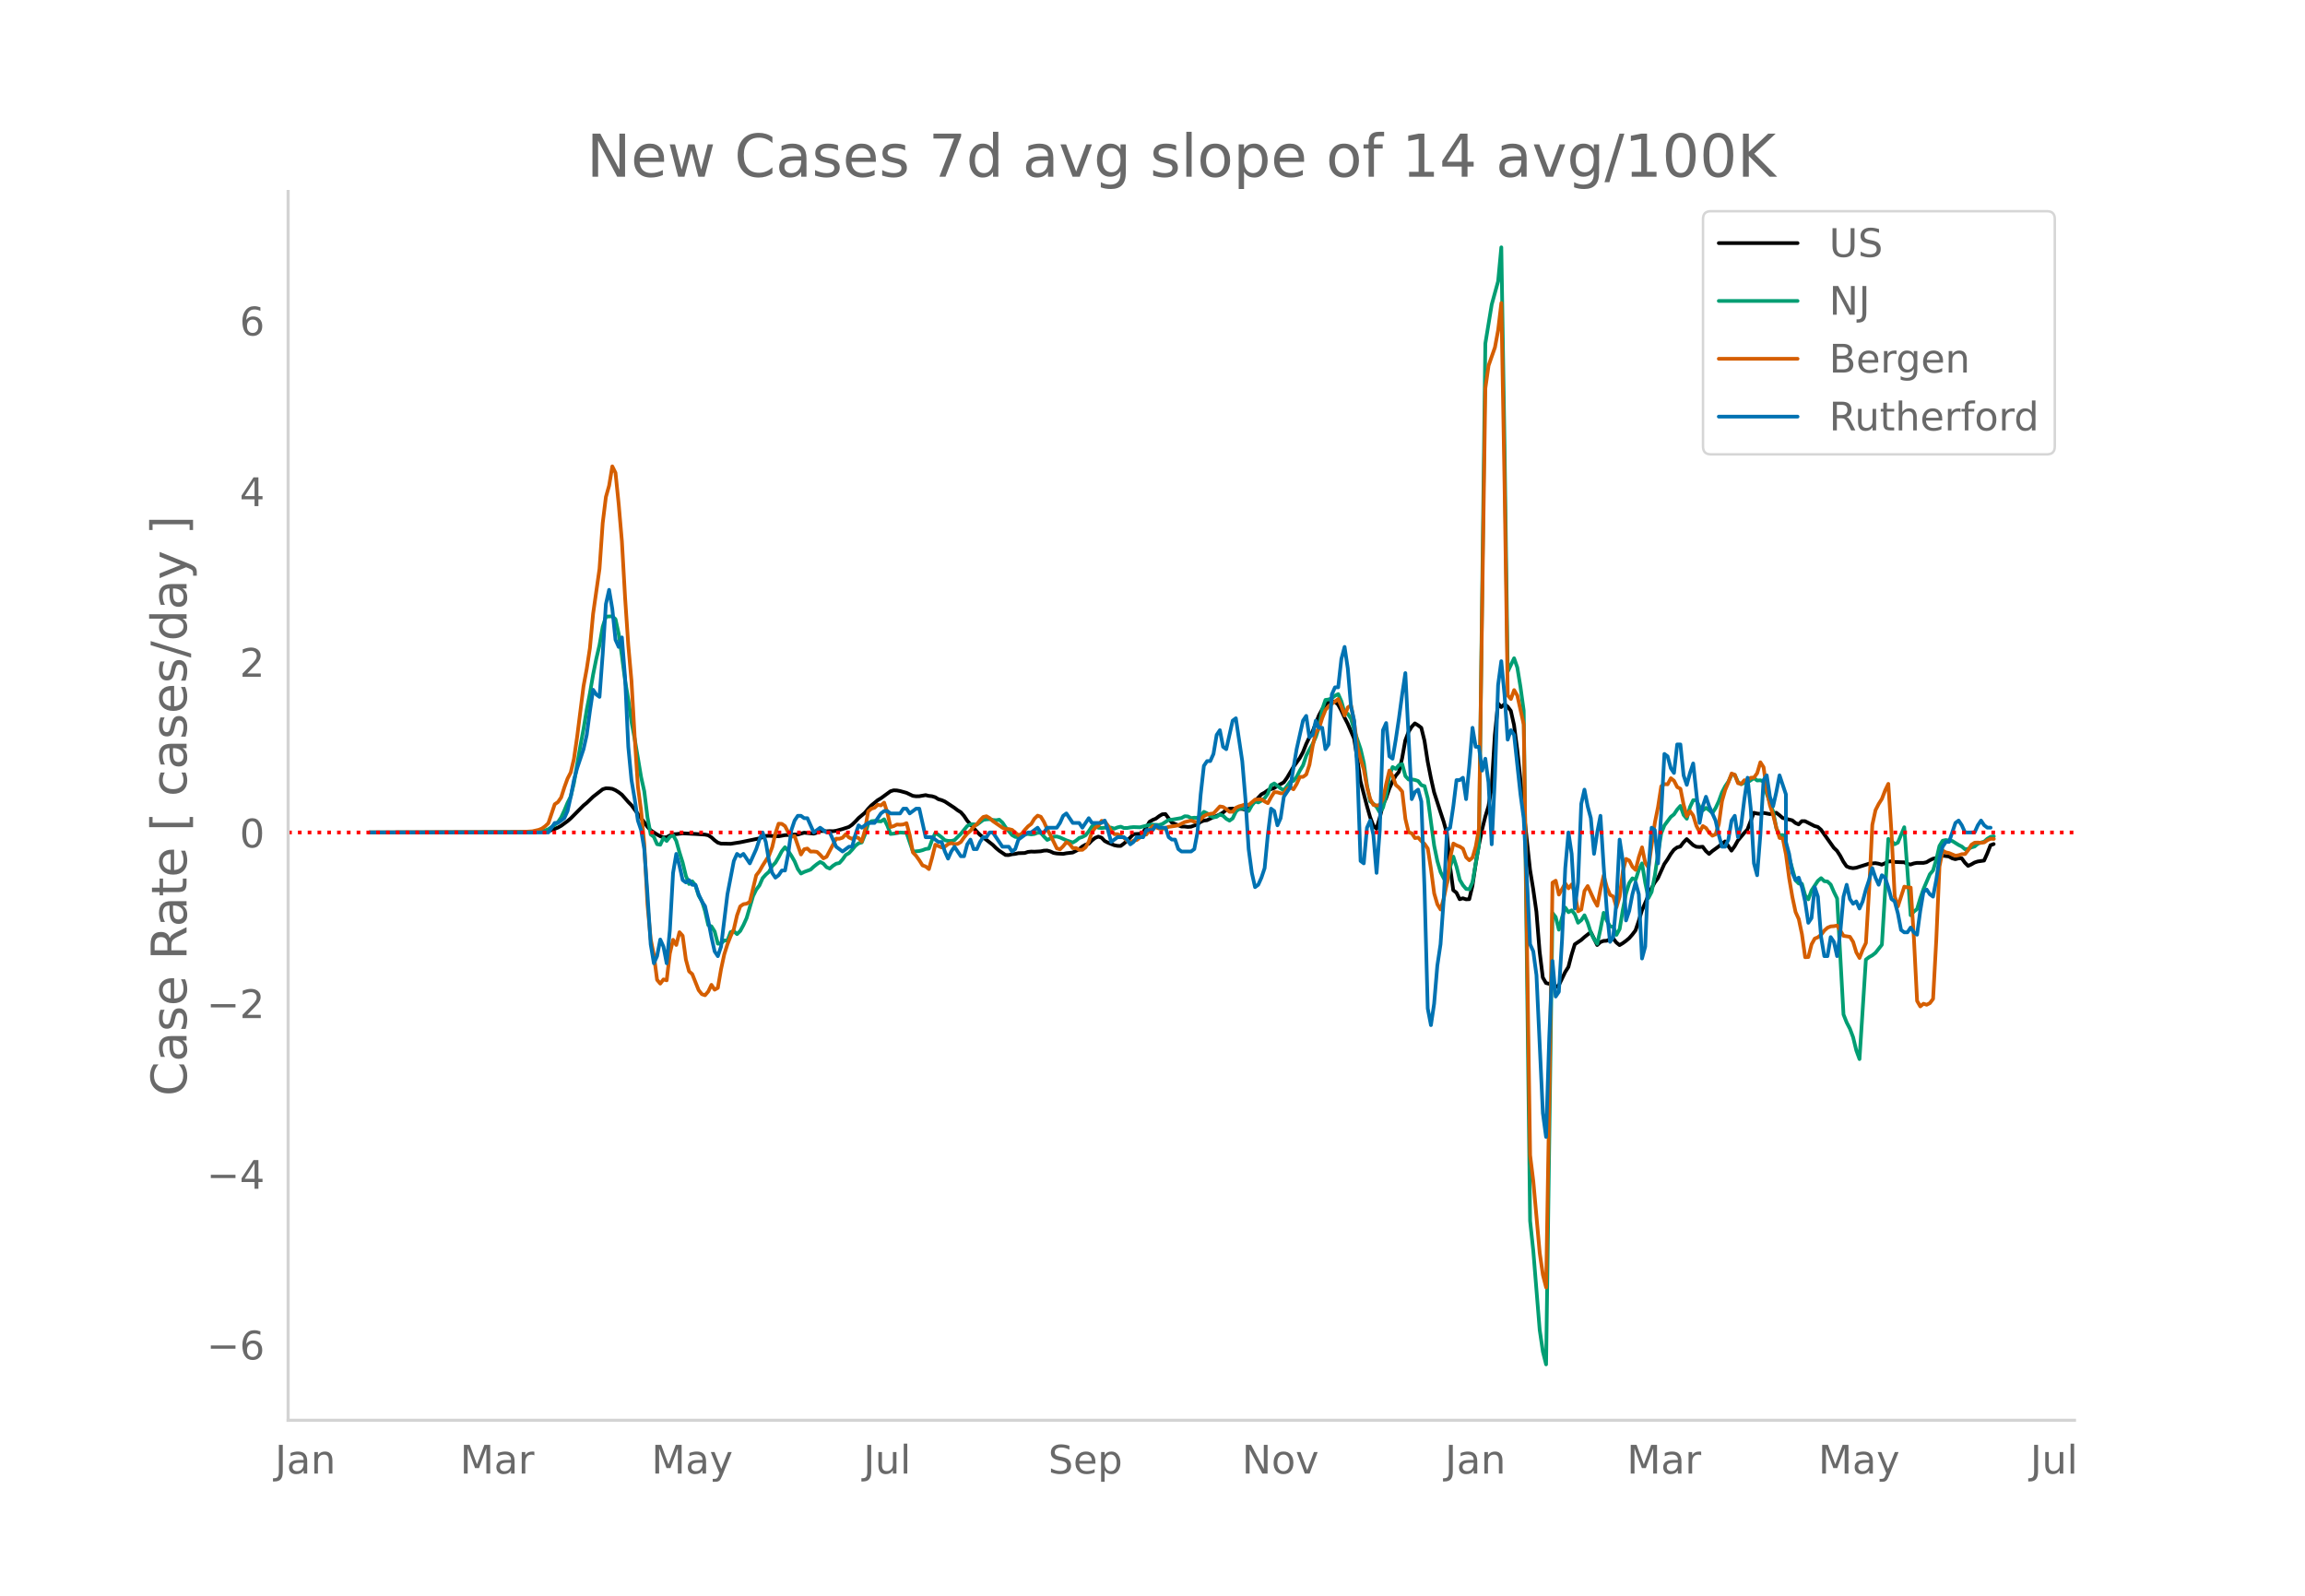 <svg height="864" viewBox="0 0 936 648" width="1248" xmlns="http://www.w3.org/2000/svg" xmlns:xlink="http://www.w3.org/1999/xlink"><defs><style>*{stroke-linecap:butt;stroke-linejoin:round}</style></defs><g id="figure_1"><path d="M0 648h936V0H0z" style="fill:#fff" id="patch_1"/><g id="axes_1"><path d="M117 576.72h725.4V77.76H117z" style="fill:none" id="patch_2"/><path clip-path="url(#pc71368a01d)" d="m149.973 338.045 64.907-.139 6.49-.325 1.299-.177 1.298-.31 2.596-1.038 1.298-.725 2.596-1.897 1.298-1.119 5.193-5.229 1.298-1.062 2.596-2.495 3.895-3.033 1.298-.4 1.298.044 1.298.176 1.298.566 1.299.823 1.298.998 2.596 2.955 1.298 1.327 2.596 3.54 2.597 3.374 1.298 1.848 1.298 1.415 2.596 1.7 1.298.705 1.299.48 1.298-.067 1.298-.726 1.298-.499 1.298-.044 2.596-.325 5.193.258 3.894.263 1.298.263 1.299.84 1.298 1.195 1.298.96 1.298.398 3.894.08 3.895-.612 7.789-1.597 2.596-.997 1.298-.05 3.895.207 2.596-.47 2.596-.125 1.298-.137 1.298.02 2.597-.757 3.894.398 1.298-.392 1.298-.647 1.298-.045 1.299.122 1.298-.086 1.298.053 1.298-.178 2.596-.703 2.597-.845 1.298-.907 1.298-1.256 1.298-1.411 2.596-2.189 1.298-1.585 1.299-1.367 2.596-2.144 1.298-.774 3.894-2.853 1.299-.393 1.298.053 1.298.243 2.596.719 2.596 1.24 1.298.172 1.299-.019 2.596-.46 1.298.319 1.298.144 1.298.405 1.298.803 1.299.365 1.298.554 3.894 2.57 1.298.996 1.298.8 1.299 1.481 1.298 1.942 3.894 4.464 1.298 1.292 5.193 4.07 1.298 1.277 1.298 1.088 2.596 1.763 1.299.01 1.298-.331 1.298-.128 1.298-.295 2.596-.08 1.298-.442 1.298-.136 1.299.047 2.596-.147 1.298-.28 1.298-.047 1.298.358 1.298.625 1.299.232 2.596.15 1.298-.258 2.596-.3 2.597-1.33 1.298-1.115 1.298-.721 1.298-.388 1.298-1.337 1.298-1.042 1.298-.524 1.299.421 1.298 1.361 1.298.672 2.596 1.04 1.298.26 1.298.026 1.298-.964 1.299-1.134 2.596-2.666 2.596-.166 1.298-.62 1.298-1.93 1.299-2.298 1.298-.79 1.298-.52 1.298-.993 1.298-.769 1.298-.088 2.597 3.501 3.894 1.574 1.298-.003 1.298.155 1.298-.094 2.597-.95 1.298-1.01 1.298-.526 1.298-.144 2.596-1.279 1.299-.453 1.298-.623 1.298-.758 1.298-1.091 1.298-.46 1.298-.074 2.596.156 1.299-.025 1.298.365 1.298-.5 1.298-1.691 2.596-2.68 1.298-1.393 1.299-.704 1.298-.936 2.596-.927 1.298-.857 2.596-1.461 1.299-1.812 2.596-4.403 2.596-3.626 1.298-2.404 1.298-3.274 1.299-2.73 1.298-2.368 2.596-6.596 1.298-2.411 1.298-1.833 1.298-1.11 1.299-.38 1.298.195 1.298 1.206 1.298 2.393 1.298 2.824 1.298 2.531 2.596 6.038 1.299 8.258 1.298 9.077 2.596 9.987 1.298 4.555 1.298 3.426 1.298 1.31 1.299-4.42 1.298-5.333 1.298-2.67 1.298-3.856 1.298-2.91 1.298-2.32 1.298-1.588 1.299-5.507 1.298-7.228 1.298-3.476 1.298-2.118 1.298-1.366 1.298.786 1.298.994 1.299 5.263 1.298 8.463 1.298 6.615 1.298 5.82 2.596 8.058 1.298 3.91 1.299 4.702 1.298 13.524 1.298 9.603 1.298 1.023 1.298 2.64 1.298-.382 1.298.425 1.298-.058 1.299-5.42 1.298-8.835 1.298-7.67 1.298-6.26 1.298-5.26 1.298-4.286 1.298-7.411 1.299-21.401 1.298-12.989 1.298 1.526 1.298-1.15 1.298.94 1.298 1.738 1.298 5.718 1.299 9.994 3.894 36.63 1.298 12.12 1.298 7.964 1.298 9.115 1.299 16.17 1.298 10.58 1.298 2.236 1.298.322 1.298-.52 1.298 1.851 1.298-.725 2.597-5.391 1.298-2.044 1.298-4.998 1.298-4.208 2.596-1.757 1.298-1.166 2.597-2.043 2.596 5.24 1.298-1.183 1.298-.475 1.298-.074 1.299-.588 1.298-.334 1.298 1.65 1.298 1.047 1.298-.772 1.298-.941 1.298-1.088 1.299-1.477 1.298-1.714 1.298-3.824 1.298-4.272 3.894-9 1.299-2.339 1.298-1.75 2.596-5.746 1.298-1.875 1.298-2.18 1.298-1.738 1.299-.96 1.298-.357 1.298-1.69 1.298-1.32 2.596 2.425 1.298.691 1.298.098 1.299-.12 1.298 1.745 1.298 1.167 1.298-1.143 2.596-1.872 2.597-2.049 2.596 3.745 1.298-1.798 1.298-2.312 2.596-3.106 1.299-1.385 2.596-6.786 1.298.315 1.298.146 1.298-.412 2.597.492 2.596-.551 1.298.985 1.298 1.142 3.895.95 1.298 1.07 1.298.583 1.298-1.32 1.298.013 3.894 1.992 1.299.346 1.298 1.14 5.192 7.317 1.298 1.238 1.299 2.006 1.298 2.432 1.298 1.876 1.298.53 1.298.212 1.298-.169 5.193-1.642 2.596-.227 1.298.223 1.298.387 1.299-.541 1.298-.763 1.298-.036 1.298.245 2.596.108 1.298.03 1.299.626 1.298.281 1.298-.44 1.298-.241 2.596.023 1.298-.275 1.298-.783 1.299-.63 1.298-.306 1.298-.605 1.298-.355 2.596.335 1.298.744 1.299.363 1.298-.33 1.298-.04 1.298 1.787 1.298 1.297 1.298-.588 1.298-.754 1.299-.439 2.596-.376 1.298-2.892 1.298-3.325 1.298-.483h0" style="fill:none;stroke:#000;stroke-linecap:round;stroke-width:1.5" id="line2d_1"/><path clip-path="url(#pc71368a01d)" d="m149.973 338.04 64.907-.098 3.894-.227 1.298-.187 1.298-.32 1.299-.474 2.596-1.772 1.298-1.1 1.298-1.927 1.298-2.787 1.298-3.15 1.298-2.579 1.299-5.418 2.596-14.994 1.298-6.961 1.298-7.783 1.298-6.744 1.298-7.607 1.299-6.45 1.298-5.523 1.298-7.427 1.298-4.138 2.596-.113 1.298 1.152 1.299 6.005 1.298 8.844 1.298 10.066 1.298 7.745 1.298 9.031 1.298 6.939 2.597 15.472 1.298 5.834 1.298 10.564 1.298 6.92 1.298.998 1.298 2.964 1.298.229 1.299-2.771 1.298 1.228 1.298-1.674 1.298-.709 1.298 2.365 1.298 4.64 1.298 4.144 1.298 5.35 1.299 3.367 1.298-1.1 1.298 1.713 1.298 4.112 1.298 2.152 1.298 4.116 1.298 5.699 1.299.51 1.298 2.081 1.298 4.945 1.298-.058 1.298-1.254 1.298.046 1.298-3.434 1.299-.37 1.298 1.186 1.298-1.272 1.298-2.394 1.298-2.86 2.596-8.862 1.299-2.661 1.298-1.716 1.298-2.95 1.298-1.453 1.298-1.133 1.298-2.353 1.298-1.34 1.299-2.219 1.298-2.44 1.298-1.622 1.298 1.529 1.298 1.946 1.298 2.251 1.298 3.114 1.298 1.837 1.299-.643 2.596-.95 1.298-1.196 1.298-1.04 1.298-.883 1.298.689 1.299 1.463 1.298.551 1.298-1.138 1.298-.842 1.298-.273 1.298-1.447 1.298-1.837 1.299-.733 1.298-1.397 1.298-1.57 1.298-1.026 1.298-.354 1.298-3.185 1.298-4.385 1.299-1.043 1.298-.125 2.596.19 1.298-.851 1.298 2.56 1.298 3.394 1.299-.124 2.596-.456 2.596.14 2.596 7.61 2.597-.24 1.298-.332 1.298-.494 1.298-.169 1.298-3.493 1.298-2.815 1.298.749 1.299.995 1.298 1.18 1.298.27 1.298.035 1.298-.342 2.596-2.588 2.597-3.177 1.298-.633 1.298-.034 1.298.154 2.596-1.94 1.299-.218 1.298-.09 1.298.335 1.298.125 1.298-.229 1.298 1.169 1.298 1.968 2.597 3.09 1.298.75 1.298.157 2.596-1.276 1.298-.063 1.298.185 1.299-.184 1.298-.503 1.298.05 1.298 1.522 1.298 1.346 1.298-.601 1.298-.725 1.299-.061 1.298.394 2.596 1.166 2.596.894 1.298-.764 1.299-1.083 1.298-.42 1.298-.683 1.298-1.65 1.298-1.987 1.298-.19 1.298.776 1.299.09 2.596-.252 1.298.114 1.298.406 1.298-.52 1.298-.292 1.298.555 1.299-.018 1.298-.239 1.298-.125 2.596.091 3.895-.997 1.298-.08 2.596.138 1.298-.4 2.596-1.688 1.299-.072 3.894-.673 1.298-.724 1.298.085 1.298.665 1.299-.153 1.298.068 1.298-.94 1.298-1.499 1.298.613 1.298.98 1.298.655 1.299-.24 1.298-.913 1.298.492 1.298 1.242 1.298.744 1.298-.933 1.298-2.721 1.299-1.19 1.298-.233 1.298.404 1.298.762 1.298-2.325 1.298-1.566 1.298.408 1.298-.729 1.299-1.015 1.298-1.841 1.298-3.386 1.298-.737 2.596 2.005 1.298.784 2.597-3.507 1.298-.34 1.298-1.62 1.298-2.549 1.298-2.153 1.298-3.902 1.299-2.54 1.298-2.237 1.298-2.88 1.298-3.985 1.298-7.182 1.298-3.822 1.298-.16 1.299-.574 1.298-.983 1.298-.641 1.298 2.944 1.298 4.703 1.298.335 1.298 2.054 1.298 4.62 2.597 7.687 1.298 5.544 1.298 9.3 1.298 6.38 1.298.936 1.298 1.32 1.299 2.22 1.298-1.93 1.298-5.065 1.298-7.897 1.298-3.527 1.298.733 1.298-1.545 1.299-.38 1.298 4.869 1.298 1.391 1.298-.072 1.298.241 1.298.428 1.298 1.686 1.299.38 1.298 4.99 2.596 19.177 1.298 6.31 1.298 4.445 1.298 2.557 1.299 1.852 1.298-6.567 1.298-4.118 1.298 4.154 1.298 5.257 1.298 2.185 1.298 1.523 1.298.143 1.299-2.89 2.596-15.22 2.596-203.525 2.596-15.837 2.597-9.43 1.298-13.781 1.298 80.61 1.298 91.681 2.596-5.42 1.299 3.734 1.298 8.004 1.298 9.523 2.596 207.19 1.298 12.22 2.597 32.07 1.298 8.83 1.298 5.158 2.596-183.279 1.298 1.648 1.298 5.116 1.299-5.03 1.298-3.941 1.298 1.863 1.298-.76 1.298 1.614 1.298 3.437 1.298-1.049 1.298-1.978 1.299 2.997 1.298 3.991 1.298 2.66 1.298 1.923 1.298-5.904 1.298-6.682 1.298 3.21 1.299 2.311 1.298.118 1.298 3.32 1.298-2.377 1.298-7.803 1.298-6.598 1.298-4.278 1.299-1.905 1.298.59 1.298-4.045 1.298-2.61 1.298 7.867 1.298 6.206 1.298-2.49 1.299-6.626 1.298-9.023 1.298-8.115 1.298-3.243 2.596-3.465 1.298-1.021 1.299-1.953 1.298-1.46 1.298 3.637 1.298 1.557 1.298-4.751 1.298-2.781 1.298-.034 1.298 2.82 1.299 1.356 1.298-1.011 1.298.922 1.298 1.146 1.298-1.998 1.298-2.761 1.298-3.587 1.299-2.494 1.298-1.915 1.298-2.812 1.298.101 1.298 2.884 1.298.916 1.298-.6 1.299-.176 2.596-1.724 1.298.967 1.298-.081 1.298.477 1.298 4.994 2.597 7.258 1.298 6.7 1.298 2.902 1.298-.082 5.193 18.367 1.298 1.3 1.298.155 1.298 4.634 1.298 1.632 1.298-3.587 2.597-3.927 1.298-1.081 1.298 1.224 1.298.145 1.298 1.24 1.298 2.994 1.298 2.655 2.597 47.103 1.298 3.27 1.298 2.505 1.298 3.457 1.298 5.339 1.298 3.533 2.597-40.405 1.298-.997 1.298-.723 1.298-1.023 2.596-3.29 2.597-42.96 1.298.811 1.298 1.35 1.298-.665 2.596-6.248 2.597 35.737 1.298-1.481 1.298-1.003 1.298-4.345 1.298-3.762 2.596-6.048 1.299-1.536 1.298-4.342 1.298-5.597 1.298-2.142 1.298-.276 2.596.378 2.597 1.614 1.298.65 1.298 1.09 1.298-.137 1.298-.602 1.298-.374 1.299-1.095 1.298-.503 1.298-.374 1.298-1.185 1.298-.758 1.298-.2h0" style="fill:none;stroke:#009e73;stroke-linecap:round;stroke-width:1.5" id="line2d_2"/><path clip-path="url(#pc71368a01d)" d="m149.973 338.04 57.118-.095 5.192-.133 3.895-.247 2.596-.588 1.298-.53 1.298-.93 1.299-1.233 2.596-7.7 1.298-.872 1.298-1.878 1.298-4.077 1.298-3.585 1.298-2.522 1.299-5.462 1.298-8.97 2.596-20.578 1.298-6.998 1.298-8.478 1.298-13.958 2.597-18.226 1.298-18.624 1.298-10.564 1.298-4.57 1.298-7.852 1.298 2.617 1.299 12.745 1.298 15.077 1.298 22.93 1.298 19.23 1.298 14.585 1.298 22.758 1.298 20.065 1.299 9.71 1.298 13.75 1.298 24.542 1.298 13.977 1.298 6.449 1.298 10.07 1.298 1.536 1.299-1.706 1.298.379 1.298-10.943 1.298-5.52 1.298 2.087 1.298-5.177 1.298 1.46 1.298 9.615 1.299 4.818 1.298 1.137 2.596 6.506 1.298 1.63 1.298.437 1.298-1.517 1.299-2.712 1.298 1.972 1.298-.74 1.298-7.548 1.298-6.03 1.298-4.116 1.298-3.3 1.299-2.826 1.298-5.614 1.298-3.66 1.298-.892 1.298-.19 1.298-.777 2.597-10.753 1.298-1.67 1.298-2.275 2.596-4.078 1.298-3.394 1.298-5.576 1.299-3.964 1.298.057 1.298.91 1.298 2.485 1.298 1.84 1.298-.285 2.596 7.491 1.299-2.124 1.298-.284 1.298 1.232 1.298-.038 1.298.152 1.298 1.195 1.298 1.441 1.299-.645 3.894-7.34 1.298.02 1.298-.417 1.298-1.442 1.299 1.328 1.298.607 1.298-.816 1.298.455 1.298 1.423 1.298-4.59 1.298-7.624 1.299-1.119 1.298-.398 1.298-1.176 1.298.228 1.298-1.12 1.298 4.06 1.298 5.84 1.299-.36 1.298-.664 1.298.095 1.298-.114 1.298-.512 1.298 4.855 1.298 7.018 1.298 1.384 1.299 1.82 1.298 2.05 1.298.473 1.298 1.043 1.298-4.646 1.298-5.273 2.597 1.138 1.298-.341 1.298-1.024 1.298-.398 1.298.379 1.298-.057 1.298-.797 1.299-1.877 1.298-1.555 1.298-1.1 1.298-1.67 1.298-1.023 1.298-1.612 1.298-1.328 1.299-.285 1.298.778 1.298 1.195 3.894 2.693 1.298.569 1.299-.019 1.298.322 2.596 2.2 1.298-.569 1.298-1.63 1.298-1.423 1.298-.986 1.299-2.143 1.298-1.233 1.298.474 1.298 2.124 1.298 2.997 1.298 2.37 2.597 5.33 1.298.398 1.298-1.29 1.298-1.63 1.298.777 1.298 1.65 1.298-.038 1.299.74 1.298-.02 1.298-1.024 1.298-2.294 1.298-3.926 1.298-1.707 1.298-.872 1.299-1.935 1.298.247 1.298 1.706 1.298 2.106 1.298 1.346 1.298.02 1.298.644 1.298.853 1.299 1.176 1.298.588 1.298-.664 1.298-.246 2.596-2.03 1.298-.208 1.299-1.935 1.298-1.479 2.596 1.005 1.298.171 2.596-.872 2.597-.36 1.298-.266 2.596-1.309 2.596-.607 1.299.455 1.298.19 2.596-2.465 1.298-.645 1.298-.285 1.298-.151 2.597-2.845 1.298.227 1.298.854 1.298 1.1 1.298-.02 1.298-1.63 1.299-.588 1.298-.342 1.298-.512 1.298.323 2.596-2.181 2.596-.114 1.299.891 1.298.664 1.298-2.446 1.298-2.03 1.298.076 1.298.398 1.298-.018 1.299-1.821 1.298-.607 1.298.815 1.298-2.143 1.298-2.882 1.298-.02 1.298-.948 1.299-3.944 1.298-7.606 1.298-5.5 1.298-1.687 1.298-4.21 1.298-3.244 1.298-1.555 3.895-2.902 1.298 3.035 1.298 3.66 1.298-3.319 1.298-.796 1.298 7.055 1.299 9.862 1.298 4.95 1.298 4.134 1.298 7.245 1.298 4.78 1.298 2.389 1.298.208 1.299-.17 1.298-2.428 1.298-6.145 1.298-5.443 1.298 2.295 1.298 3.566 1.298 1.119 1.299 1.574 1.298 11.113 1.298 5.425 1.298.398 1.298 1.953 1.298-.19 1.298 1.442 1.299 1.119 1.298 1.896 1.298 8.307 1.298 9.9 1.298 4.438 1.298 2.086 1.298-4.532 1.299-6.202 1.298-10.298 1.298-5.747 1.298.74 1.298.493 1.298.853 1.298 3.49 1.298 1.214 1.299-1.1 1.298-4.514 1.298-7.358 2.596-178.692 1.298-9.199 2.597-7.396 1.298-7.017 1.298-11.02 1.298 73.681 1.298 85.648 1.298 1.48 1.298-3.623 1.299 2.238 2.596 11.72 2.596 174.937 1.298 10.602 2.597 29.055 1.298 8.933 1.298 5.082 1.298-77.568 1.298-86.786 1.298-.815 1.298 5.651 2.597-4.532 1.298 1.991 1.298-1.593 1.298 3.622 1.298 7.302 1.298-.74 1.298-7.529 1.299-1.991 2.596 5.69 1.298 2.332 1.298-6.695 1.298-5.632 1.298 4.798 1.299 3.091 1.298.664 1.298 4.362 1.298-4.305 1.298-10.26 1.298-5.064 1.298.664 1.299 2.56 1.298 1.233 1.298-5.235 1.298-3.926 1.298 6.316 1.298 1.859 2.597-18.15 1.298-6.43 1.298-8.401 1.298-.873 1.298.095 1.298-2.484 1.298 1.043 1.299 2.56 1.298.683 1.298 6.486 1.298 4.647 1.298-2.049 1.298 1.783 1.298 4.21 1.298 2.504 1.299-2.447 1.298.797 1.298 1.915 1.298 1.214 1.298-.569 1.298-4.115 1.298-9.37 1.299-4.513 1.298-3.091 1.298-3.604 1.298.55 1.298 3.395 1.298.303 1.298-1.517 1.299.209 1.298-1.214 1.298-.076 1.298-1.783 1.298-4.419 1.298 2.01 1.298 9.313 1.299 6.24 1.298 3.906 1.298 5.235 1.298 4.02 1.298.228 1.298 6.486 1.298 9.654 1.299 7.624 1.298 6.087 1.298 2.864 1.298 6.183 1.298 9.312 1.298-.076 1.298-5.158 1.298-2.333 1.299-.55 1.298-1.024 1.298-1.707 1.298-1.138 1.298-.531 1.298-.095 1.298-.247 2.597 4.173 2.596.398 1.298 2.067 1.298 4.249 1.298 2.275 1.299-3.394 1.298-2.693 1.298-21.697 1.298-26.286 1.298-5.955 1.298-2.541 1.298-2.049 1.299-3.394 1.298-2.694 1.298 19.971 1.298 25.698 1.298 4.097 2.596-8.023 1.299.323 1.298.057 1.298 20.463 1.298 25.547 1.298 2.238 1.298-1.081 1.298.417 1.298-.664 1.299-1.726 1.298-23.934 1.298-29.852 1.298-6.41 1.298.702 1.298.284 2.597 1.081 1.298-.208 1.298-.418 1.298-.057 1.298-1.63 1.298-2.163 1.298-.815 1.299-.057 1.298.095 1.298-.17 1.298-.892 1.298-.588 1.298.076h0" style="fill:none;stroke:#d55e00;stroke-linecap:round;stroke-width:1.5" id="line2d_3"/><path clip-path="url(#pc71368a01d)" d="M149.973 338.04h72.696l2.596-3.864h1.298l2.596-1.932 1.298-2.898 1.298-5.796 1.299-6.761 1.298-4.83 2.596-7.727 1.298-5.796 1.298-9.66 1.298-8.693 1.299 1.932 1.298.966 1.298-17.387 1.298-20.285 1.298-5.795 1.298 7.727 1.298 12.557 1.299 2.898 1.298-3.864 1.298 16.421 1.298 28.013 1.298 13.523 1.298 7.727 1.298 8.694 1.299 3.863 1.298 7.728 1.298 18.353 1.298 20.285 1.298 7.727 1.298-2.898 1.298-6.761 1.299 2.897 1.298 6.762 1.298-13.523 1.298-23.183 1.298-7.727 1.298 4.83 1.298 5.795 1.298.966 1.299-.966 1.298 1.932h1.298l1.298 3.864 1.298 2.898 1.298 1.932 1.298 5.795 1.299 6.762 1.298 5.795 1.298 1.932 1.298-3.864 2.596-21.25 2.597-13.523 1.298-2.898 1.298.966 1.298-.966 2.596 3.864 2.597-5.796 1.298-3.864 1.298-2.898 1.298 3.864 1.298 7.728 1.298 4.83 1.298 1.931 1.299-.966 1.298-1.932h1.298l1.298-6.761 1.298-9.66 1.298-3.863 1.298-1.932h1.298l1.299.966h1.298l2.596 5.795 2.596-1.931 2.597 1.931h1.298l2.596 5.796 2.596 1.932 2.597-1.932h1.298l1.298-4.83 1.298-3.863 1.298.966 2.596-1.932h2.597l2.596-3.864 1.298-.966h1.298l1.298.966h3.895l1.298-1.932h1.298l1.298 1.932 2.596-1.932h1.299l2.596 11.591h2.596l2.596 1.932h1.299l1.298 3.864 1.298 2.898 1.298-2.898 1.298-1.932 2.596 3.864h1.299l1.298-4.83 1.298-1.932 1.298 3.864h1.298l1.298-2.898 1.298-1.932h1.299l1.298-1.932h1.298l3.894 5.796h2.597l1.298 1.932 1.298-.966 1.298-3.864 3.894-2.898h1.298l2.597-1.931 1.298 1.931h1.298l1.298-1.931h3.895l1.298-1.932 1.298-2.898 1.298-.966 2.596 3.864h2.597l1.298 1.932 2.596-3.864 1.298 1.932h3.895l1.298-.966 1.298 3.863 1.298 4.83 2.596-1.932h2.596l1.299.966 1.298 1.932 1.298-.966 1.298-1.932h2.596l1.298-2.898h2.597l1.298-1.931 1.298.966h2.596l1.298 3.863 1.299.966h1.298l1.298 3.864 1.298.966h3.894l1.299-.966 1.298-6.762 1.298-15.455 1.298-11.59 1.298-1.933h1.298l1.298-2.898 1.299-7.727 1.298-1.932 1.298 6.762 1.298.966 2.596-11.592 1.298-.966 2.597 17.387 1.298 15.455 1.298 20.285 1.298 9.66 1.298 5.795 1.298-.966 1.298-2.898 1.299-3.863 1.298-13.524 1.298-10.625 1.298.966 1.298 5.796 1.298-2.898 1.298-8.694 2.597-3.863 2.596-15.455 2.596-11.592 1.298-1.932 1.299 8.694 1.298-.966 1.298-5.796 1.298 2.898h1.298l1.298 8.694 1.298-1.932 1.299-20.285 1.298-2.898h1.298l1.298-11.591 1.298-4.83 1.298 8.694 1.298 15.455 1.298 5.795 1.299 20.285 1.298 36.706 1.298.966 1.298-14.49 1.298-2.897 1.298 5.795 1.298 15.455 1.299-17.387 1.298-40.569 1.298-2.898 1.298 13.523 1.298.966 1.298-7.727 1.298-8.694 1.299-9.659 1.298-8.693 2.596 51.194 1.298-2.898 1.298-.965 1.298 4.83 1.299 35.739 1.298 48.297 1.298 6.761 1.298-8.693 1.298-15.455 1.298-8.693 1.298-18.353 1.299-28.013 1.298-.965 1.298-8.694 1.298-10.625h1.298l1.298-.966 1.298 8.693 1.298-13.523 1.299-15.455 1.298 7.728h1.298l1.298 9.659 1.298-4.83 1.298 9.66 1.298 25.114 1.299-27.046 1.298-37.672 1.298-9.66 1.298 13.524 1.298 18.353 1.298-3.864 1.298 1.932 2.597 24.148 1.298 9.66 1.298 24.148 1.298 27.047 1.298 2.897 1.298 9.66 2.597 56.024 1.298 9.66 1.298-40.57 1.298-30.91 1.298 14.49 1.298-1.933 1.299-21.25 1.298-28.978 1.298-14.49 1.298 8.694 1.298 22.216 1.298-10.625 1.298-31.876 1.298-5.795 1.299 6.761 1.298 4.83 1.298 14.489 1.298-8.694 1.298-6.761 1.298 20.285 1.298 18.352 1.299 12.558 1.298-1.932 1.298-14.49 1.298-25.114 1.298 8.694 1.298 24.148 1.298-3.864 1.299-6.761 1.298-4.83 1.298 4.83 1.298 26.08 1.298-4.83 1.298-30.91 1.298-17.386 1.299.965 1.298 13.524 1.298-20.285 1.298-24.149 1.298.966 1.298 4.83 1.298 1.932 1.299-11.591h1.298l1.298 12.557 1.298 3.864 1.298-4.83 1.298-3.864 2.596 24.149 1.299-6.762 1.298-3.864 1.298 3.864 2.596 5.796 1.298 5.795 1.298 4.83h1.299l1.298-2.898 1.298-7.727 1.298-1.932 1.298 8.693 1.298-4.83 1.298-10.625 1.299-8.693 1.298 12.557 1.298 22.217 1.298 4.83 1.298-16.422 1.298-22.216 1.298-1.932 1.299 8.693 1.298 3.864 1.298-5.796 1.298-6.761 2.596 7.727v19.32l1.298 4.829 1.299 7.727 1.298 2.898 1.298-.966 1.298 3.864 1.298 5.796 1.298 8.693 1.298-1.932 1.298-12.557 1.299 3.864 1.298 16.42 1.298 7.728h1.298l1.298-7.727 1.298 1.932 1.298 5.795 1.299-9.66 1.298-14.488 1.298-4.83 1.298 5.796 1.298 1.932 1.298-.966 1.298 2.897 1.299-2.897 1.298-4.83 1.298-3.864 1.298-4.83 1.298 3.864 1.298 2.898 1.298-3.864 1.299.966 1.298 3.864 1.298 4.83 1.298.966 1.298 4.83 1.298 6.76 1.298.967h1.299l1.298-1.932 1.298 1.932 1.298.966 1.298-9.66 1.298-7.727 1.298-.966 1.298 1.932 1.299.966 1.298-6.762 1.298-8.693 1.298-4.83 1.298-1.932h1.298l2.597-7.727 1.298-.966 1.298 1.932 1.298 2.897h3.894l1.299-2.897 1.298-1.932 1.298 1.932 1.298.966h1.298" style="fill:none;stroke:#0072b2;stroke-linecap:round;stroke-width:1.5" id="line2d_4"/><path clip-path="url(#pc71368a01d)" d="M117 338.04h725.4" style="fill:none;stroke:red;stroke-dasharray:1.5,2.475;stroke-dashoffset:0;stroke-width:1.5" id="line2d_5"/><path d="M117 576.72V77.76" style="fill:none;stroke:#d3d3d3;stroke-linecap:square;stroke-linejoin:miter;stroke-width:1.25" id="patch_3"/><path d="M117 576.72h725.4" style="fill:none;stroke:#d3d3d3;stroke-linecap:square;stroke-linejoin:miter;stroke-width:1.25" id="patch_4"/><g id="matplotlib.axis_1"><g id="xtick_1"><g style="fill:#696969" transform="matrix(.16 0 0 -.16 111.677 598.378)" id="text_1"><defs><path d="M9.813 72.906h9.859V5.078q0-13.187-5-19.14-5-5.954-16.094-5.954h-3.75v8.297h3.078q6.531 0 9.219 3.672Q9.813-4.39 9.813 5.078z" id="DejaVuSans-74"/><path d="M34.281 27.484q-10.89 0-15.093-2.484-4.204-2.484-4.204-8.5 0-4.781 3.157-7.594 3.156-2.797 8.562-2.797 7.485 0 12 5.297 4.516 5.297 4.516 14.078v2zm17.922 3.72V0H43.22v8.297Q40.14 3.328 35.547.953q-4.594-2.375-11.234-2.375-8.391 0-13.36 4.719Q6 8.016 6 15.922q0 9.219 6.172 13.906 6.187 4.688 18.437 4.688h12.61v.89q0 6.203-4.078 9.594-4.078 3.39-11.453 3.39-4.688 0-9.141-1.124-4.438-1.125-8.531-3.375v8.312q4.921 1.906 9.562 2.844 4.64.953 9.031.953 11.875 0 17.735-6.156 5.86-6.14 5.86-18.64z" id="DejaVuSans-97"/><path d="M54.89 33.016V0h-8.984v32.719q0 7.765-3.031 11.61-3.031 3.858-9.078 3.858-7.281 0-11.484-4.64-4.204-4.625-4.204-12.64V0H9.08v54.688h9.03v-8.5q3.235 4.937 7.594 7.374Q30.078 56 35.797 56q9.422 0 14.25-5.828 4.844-5.828 4.844-17.156z" id="DejaVuSans-110"/></defs><use xlink:href="#DejaVuSans-74"/><use x="29.492" xlink:href="#DejaVuSans-97"/><use x="90.771" xlink:href="#DejaVuSans-110"/></g></g><g id="xtick_2"><g style="fill:#696969" transform="matrix(.16 0 0 -.16 186.805 598.378)" id="text_2"><defs><path d="M9.813 72.906h14.703l18.593-49.61 18.703 49.61h14.704V0H66.89v64.016l-18.797-50h-9.907l-18.796 50V0H9.813z" id="DejaVuSans-77"/><path d="M41.11 46.297q-1.516.875-3.297 1.281Q36.03 48 33.89 48q-7.625 0-11.703-4.953-4.079-4.953-4.079-14.234V0H9.08v54.688h9.03v-8.5q2.844 4.984 7.375 7.39Q30.031 56 36.531 56q.922 0 2.047-.125 1.125-.11 2.484-.36z" id="DejaVuSans-114"/></defs><use xlink:href="#DejaVuSans-77"/><use x="86.279" xlink:href="#DejaVuSans-97"/><use x="147.559" xlink:href="#DejaVuSans-114"/></g></g><g id="xtick_3"><g style="fill:#696969" transform="matrix(.16 0 0 -.16 264.545 598.378)" id="text_3"><defs><path d="M32.172-5.078q-3.797-9.766-7.422-12.735-3.61-2.984-9.656-2.984H7.906v7.516h5.282q3.703 0 5.75 1.765Q21-9.766 23.483-3.219l1.61 4.094-22.11 53.813H12.5l17.094-42.766 17.093 42.766h9.516z" id="DejaVuSans-121"/></defs><use xlink:href="#DejaVuSans-77"/><use x="86.279" xlink:href="#DejaVuSans-97"/><use x="147.559" xlink:href="#DejaVuSans-121"/></g></g><g id="xtick_4"><g style="fill:#696969" transform="matrix(.16 0 0 -.16 350.619 598.378)" id="text_4"><defs><path d="M8.5 21.578v33.11h8.984V21.922q0-7.766 3.016-11.656 3.031-3.875 9.094-3.875 7.265 0 11.484 4.64 4.234 4.64 4.234 12.656v31h8.985V0h-8.984v8.406Q42.047 3.422 37.718 1q-4.313-2.422-10.032-2.422-9.421 0-14.312 5.86Q8.5 10.296 8.5 21.578zM31.11 56z" id="DejaVuSans-117"/><path d="M9.422 75.984h8.984V0H9.422z" id="DejaVuSans-108"/></defs><use xlink:href="#DejaVuSans-74"/><use x="29.492" xlink:href="#DejaVuSans-117"/><use x="92.871" xlink:href="#DejaVuSans-108"/></g></g><g id="xtick_5"><g style="fill:#696969" transform="matrix(.16 0 0 -.16 425.676 598.378)" id="text_5"><defs><path d="M53.516 70.516V60.89q-5.61 2.687-10.594 4-4.984 1.328-9.625 1.328-8.047 0-12.422-3.125t-4.375-8.89q0-4.845 2.906-7.313 2.907-2.453 11.016-3.97l5.953-1.218q11.031-2.11 16.281-7.406 5.25-5.297 5.25-14.172 0-10.61-7.11-16.078-7.093-5.469-20.812-5.469-5.172 0-11.015 1.172Q13.14.922 6.89 3.219v10.156q6-3.36 11.765-5.078 5.766-1.703 11.328-1.703 8.438 0 13.032 3.312 4.593 3.328 4.593 9.485 0 5.359-3.297 8.39-3.296 3.032-10.812 4.547L27.484 33.5q-11.03 2.188-15.968 6.875-4.922 4.688-4.922 13.047 0 9.672 6.812 15.234 6.813 5.563 18.766 5.563 5.14 0 10.453-.938 5.328-.922 10.89-2.765z" id="DejaVuSans-83"/><path d="M56.203 29.594v-4.39H14.891q.593-9.282 5.593-14.142 5-4.859 13.938-4.859 5.172 0 10.031 1.266 4.86 1.265 9.656 3.812v-8.5Q49.266.734 44.187-.344 39.11-1.422 33.892-1.422q-13.094 0-20.735 7.61-7.64 7.625-7.64 20.625 0 13.421 7.25 21.296Q20.016 56 32.328 56q11.031 0 17.453-7.11 6.422-7.093 6.422-19.296zm-8.984 2.64q-.094 7.36-4.125 11.75-4.032 4.407-10.672 4.407-7.516 0-12.031-4.25-4.516-4.25-5.203-11.97z" id="DejaVuSans-101"/><path d="M18.11 8.203v-29H9.077v75.484h9.031v-8.296q2.844 4.875 7.157 7.234Q29.594 56 35.594 56q9.968 0 16.187-7.906 6.235-7.907 6.235-20.797T51.78 6.484q-6.218-7.906-16.187-7.906-6 0-10.328 2.375-4.313 2.375-7.157 7.25zm30.578 19.094q0 9.906-4.079 15.547-4.078 5.64-11.203 5.64-7.14 0-11.218-5.64-4.079-5.64-4.079-15.547 0-9.906 4.078-15.547 4.079-5.64 11.22-5.64 7.124 0 11.202 5.64t4.078 15.547z" id="DejaVuSans-112"/></defs><use xlink:href="#DejaVuSans-83"/><use x="63.477" xlink:href="#DejaVuSans-101"/><use x="125" xlink:href="#DejaVuSans-112"/></g></g><g id="xtick_6"><g style="fill:#696969" transform="matrix(.16 0 0 -.16 504.327 598.378)" id="text_6"><defs><path d="M9.813 72.906h13.28l32.329-60.984v60.984h9.562V0h-13.28L19.39 60.984V0H9.813z" id="DejaVuSans-78"/><path d="M30.61 48.39q-7.22 0-11.422-5.64-4.204-5.64-4.204-15.453 0-9.813 4.172-15.453 4.188-5.64 11.453-5.64 7.188 0 11.375 5.655 4.203 5.672 4.203 15.438 0 9.719-4.203 15.406-4.187 5.688-11.375 5.688zm0 7.61q11.718 0 18.406-7.625 6.703-7.61 6.703-21.078 0-13.422-6.703-21.078-6.688-7.64-18.407-7.64-11.765 0-18.437 7.64-6.656 7.656-6.656 21.078 0 13.469 6.656 21.078Q18.844 56 30.609 56z" id="DejaVuSans-111"/><path d="M2.984 54.688H12.5L29.594 8.797l17.093 45.89h9.516L35.687 0H23.485z" id="DejaVuSans-118"/></defs><use xlink:href="#DejaVuSans-78"/><use x="74.805" xlink:href="#DejaVuSans-111"/><use x="135.986" xlink:href="#DejaVuSans-118"/></g></g><g id="xtick_7"><g style="fill:#696969" transform="matrix(.16 0 0 -.16 586.796 598.378)" id="text_7"><use xlink:href="#DejaVuSans-74"/><use x="29.492" xlink:href="#DejaVuSans-97"/><use x="90.771" xlink:href="#DejaVuSans-110"/></g></g><g id="xtick_8"><g style="fill:#696969" transform="matrix(.16 0 0 -.16 660.625 598.378)" id="text_8"><use xlink:href="#DejaVuSans-77"/><use x="86.279" xlink:href="#DejaVuSans-97"/><use x="147.559" xlink:href="#DejaVuSans-114"/></g></g><g id="xtick_9"><g style="fill:#696969" transform="matrix(.16 0 0 -.16 738.365 598.378)" id="text_9"><use xlink:href="#DejaVuSans-77"/><use x="86.279" xlink:href="#DejaVuSans-97"/><use x="147.559" xlink:href="#DejaVuSans-121"/></g></g><g id="xtick_10"><g style="fill:#696969" transform="matrix(.16 0 0 -.16 824.44 598.378)" id="text_10"><use xlink:href="#DejaVuSans-74"/><use x="29.492" xlink:href="#DejaVuSans-117"/><use x="92.871" xlink:href="#DejaVuSans-108"/></g></g></g><g id="matplotlib.axis_2"><g id="ytick_1"><g style="fill:#696969" transform="matrix(.16 0 0 -.16 83.912 552.03)" id="text_11"><defs><path d="M10.594 35.5h62.593v-8.297H10.594z" id="DejaVuSans-8722"/><path d="M33.016 40.375q-6.641 0-10.532-4.547-3.875-4.531-3.875-12.437 0-7.86 3.875-12.438 3.891-4.562 10.532-4.562 6.64 0 10.515 4.562 3.875 4.578 3.875 12.438 0 7.906-3.875 12.437-3.875 4.547-10.515 4.547zm19.578 30.922v-8.984q-3.719 1.75-7.5 2.671-3.782.938-7.5.938-9.766 0-14.922-6.594-5.14-6.594-5.875-19.922 2.875 4.25 7.219 6.516 4.359 2.266 9.578 2.266 10.984 0 17.36-6.672 6.374-6.657 6.374-18.125 0-11.235-6.64-18.032-6.641-6.78-17.672-6.78-12.657 0-19.344 9.687-6.688 9.703-6.688 28.109 0 17.281 8.204 27.563 8.203 10.28 22.015 10.28 3.719 0 7.5-.734t7.89-2.187z" id="DejaVuSans-54"/></defs><use xlink:href="#DejaVuSans-8722"/><use x="83.789" xlink:href="#DejaVuSans-54"/></g></g><g id="ytick_2"><g style="fill:#696969" transform="matrix(.16 0 0 -.16 83.912 482.726)" id="text_12"><defs><path d="M37.797 64.313 12.89 25.39h24.906zm-2.594 8.593H47.61V25.391h10.407v-8.203H47.609V0h-9.812v17.188H4.89v9.515z" id="DejaVuSans-52"/></defs><use xlink:href="#DejaVuSans-8722"/><use x="83.789" xlink:href="#DejaVuSans-52"/></g></g><g id="ytick_3"><g style="fill:#696969" transform="matrix(.16 0 0 -.16 83.912 413.422)" id="text_13"><defs><path d="M19.188 8.297h34.421V0H7.33v8.297q5.609 5.812 15.296 15.594 9.703 9.797 12.188 12.64 4.734 5.313 6.609 9 1.89 3.688 1.89 7.25 0 5.813-4.078 9.469-4.078 3.672-10.625 3.672-4.64 0-9.797-1.61-5.14-1.609-11-4.89v9.969Q13.767 71.78 18.938 73q5.188 1.219 9.485 1.219 11.328 0 18.062-5.672 6.735-5.656 6.735-15.125 0-4.5-1.688-8.531-1.672-4.016-6.125-9.485-1.218-1.422-7.765-8.187-6.532-6.766-18.453-18.922z" id="DejaVuSans-50"/></defs><use xlink:href="#DejaVuSans-8722"/><use x="83.789" xlink:href="#DejaVuSans-50"/></g></g><g id="ytick_4"><g style="fill:#696969" transform="matrix(.16 0 0 -.16 97.32 344.118)" id="text_14"><defs><path d="M31.781 66.406q-7.61 0-11.453-7.5Q16.5 51.422 16.5 36.375q0-14.984 3.828-22.484 3.844-7.5 11.453-7.5 7.672 0 11.5 7.5 3.844 7.5 3.844 22.484 0 15.047-3.844 22.531-3.828 7.5-11.5 7.5zm0 7.813q12.266 0 18.735-9.703 6.468-9.688 6.468-28.141 0-18.406-6.468-28.11-6.47-9.687-18.735-9.687-12.25 0-18.718 9.688-6.47 9.703-6.47 28.109 0 18.453 6.47 28.14Q19.53 74.22 31.78 74.22z" id="DejaVuSans-48"/></defs><use xlink:href="#DejaVuSans-48"/></g></g><g id="ytick_5"><use xlink:href="#DejaVuSans-50" style="fill:#696969" transform="matrix(.16 0 0 -.16 97.32 274.814)" id="text_15"/></g><g id="ytick_6"><use xlink:href="#DejaVuSans-52" style="fill:#696969" transform="matrix(.16 0 0 -.16 97.32 205.51)" id="text_16"/></g><g id="ytick_7"><use xlink:href="#DejaVuSans-54" style="fill:#696969" transform="matrix(.16 0 0 -.16 97.32 136.206)" id="text_17"/></g><g style="fill:#696969" transform="matrix(0 -.2 -.2 0 75.753 445.117)" id="text_18"><defs><path d="M64.406 67.281v-10.39q-4.984 4.64-10.625 6.922-5.64 2.296-11.984 2.296-12.5 0-19.14-7.64-6.641-7.64-6.641-22.094 0-14.406 6.64-22.047 6.64-7.64 19.14-7.64 6.345 0 11.985 2.296 5.64 2.297 10.625 6.938V5.609Q59.234 2.094 53.437.33q-5.78-1.75-12.218-1.75-16.563 0-26.094 10.124-9.516 10.14-9.516 27.672 0 17.578 9.516 27.703 9.531 10.14 26.094 10.14 6.531 0 12.312-1.734 5.797-1.734 10.875-5.203z" id="DejaVuSans-67"/><path d="M44.281 53.078v-8.5q-3.797 1.953-7.906 2.922-4.094.984-8.5.984-6.688 0-10.031-2.047-3.344-2.046-3.344-6.156 0-3.125 2.39-4.906 2.391-1.781 9.626-3.39l3.078-.688q9.562-2.047 13.593-5.781 4.032-3.735 4.032-10.422 0-7.625-6.032-12.078-6.03-4.438-16.578-4.438-4.39 0-9.156.86Q10.688.296 5.422 2v9.281q4.984-2.594 9.812-3.89 4.829-1.282 9.579-1.282 6.343 0 9.75 2.172 3.421 2.172 3.421 6.125 0 3.656-2.468 5.61-2.453 1.953-10.813 3.765l-3.125.735q-8.344 1.75-12.062 5.39-3.704 3.64-3.704 9.985 0 7.718 5.47 11.906Q16.75 56 26.811 56q4.97 0 9.36-.734 4.406-.72 8.11-2.188z" id="DejaVuSans-115"/><path d="M44.39 34.188q3.172-1.079 6.172-4.594 3-3.516 6.032-9.672L66.609 0H56l-9.313 18.703q-3.624 7.328-7.015 9.719-3.39 2.39-9.25 2.39h-10.75V0h-9.86v72.906h22.266q12.5 0 18.656-5.234 6.157-5.219 6.157-15.766 0-6.89-3.203-11.437-3.204-4.532-9.297-6.282zM19.673 64.797V38.922h12.406q7.125 0 10.766 3.297 3.64 3.297 3.64 9.687 0 6.39-3.64 9.64-3.64 3.25-10.766 3.25z" id="DejaVuSans-82"/><path d="M18.313 70.219V54.688h18.5v-6.985h-18.5V18.016q0-6.688 1.828-8.594 1.828-1.906 7.453-1.906h9.218V0h-9.218q-10.407 0-14.36 3.875-3.953 3.89-3.953 14.14v29.688H2.687v6.984h6.594V70.22z" id="DejaVuSans-116"/><path d="M8.594 75.984h20.703V69H17.578V-6.203h11.719v-6.984H8.594z" id="DejaVuSans-91"/><path d="M48.781 52.594v-8.407q-3.812 2.11-7.64 3.157-3.828 1.047-7.735 1.047-8.75 0-13.593-5.547-4.829-5.532-4.829-15.547 0-10.016 4.829-15.563 4.843-5.53 13.593-5.53 3.907 0 7.735 1.046 3.828 1.047 7.64 3.156V2.094Q45.016.344 40.984-.531q-4.015-.89-8.562-.89-12.36 0-19.64 7.765-7.266 7.765-7.266 20.953 0 13.375 7.343 21.031Q20.22 56 33.016 56q4.14 0 8.093-.86 3.953-.843 7.672-2.546z" id="DejaVuSans-99"/><path d="M25.39 72.906h8.297L8.297-9.28H0z" id="DejaVuSans-47"/><path d="M45.406 46.39v29.594h8.985V0h-8.985v8.203Q42.578 3.328 38.25.953q-4.313-2.375-10.375-2.375-9.906 0-16.14 7.906-6.22 7.922-6.22 20.813 0 12.89 6.22 20.797Q17.968 56 27.874 56q6.063 0 10.375-2.375 4.328-2.36 7.156-7.234zm-30.61-19.093q0-9.906 4.079-15.547 4.078-5.64 11.203-5.64 7.125 0 11.219 5.64 4.11 5.64 4.11 15.547 0 9.906-4.11 15.547-4.094 5.64-11.219 5.64-7.125 0-11.203-5.64-4.078-5.64-4.078-15.547z" id="DejaVuSans-100"/><path d="M30.422 75.984v-89.171H9.719v6.984H21.39V69H9.719v6.984z" id="DejaVuSans-93"/></defs><use xlink:href="#DejaVuSans-67"/><use x="69.824" xlink:href="#DejaVuSans-97"/><use x="131.104" xlink:href="#DejaVuSans-115"/><use x="183.203" xlink:href="#DejaVuSans-101"/><use x="244.727" xlink:href="#DejaVuSans-32"/><use x="276.514" xlink:href="#DejaVuSans-82"/><use x="343.746" xlink:href="#DejaVuSans-97"/><use x="405.025" xlink:href="#DejaVuSans-116"/><use x="444.234" xlink:href="#DejaVuSans-101"/><use x="505.758" xlink:href="#DejaVuSans-32"/><use x="537.545" xlink:href="#DejaVuSans-91"/><use x="576.559" xlink:href="#DejaVuSans-32"/><use x="608.346" xlink:href="#DejaVuSans-99"/><use x="663.326" xlink:href="#DejaVuSans-97"/><use x="724.605" xlink:href="#DejaVuSans-115"/><use x="776.705" xlink:href="#DejaVuSans-101"/><use x="838.229" xlink:href="#DejaVuSans-115"/><use x="890.328" xlink:href="#DejaVuSans-47"/><use x="924.02" xlink:href="#DejaVuSans-100"/><use x="987.496" xlink:href="#DejaVuSans-97"/><use x="1048.775" xlink:href="#DejaVuSans-121"/><use x="1107.955" xlink:href="#DejaVuSans-32"/><use x="1139.742" xlink:href="#DejaVuSans-93"/></g></g><g style="fill:#696969" transform="matrix(.24 0 0 -.24 238.224 71.76)" id="text_19"><defs><path d="M4.203 54.688h8.985l11.234-42.672 11.172 42.672h10.593l11.235-42.672 11.187 42.672h8.985L63.28 0H52.688L40.922 44.828 29.109 0H18.5z" id="DejaVuSans-119"/><path d="M8.203 72.906h46.875v-4.203L28.61 0H18.312L43.22 64.594H8.203z" id="DejaVuSans-55"/><path d="M45.406 27.984q0 9.766-4.031 15.125-4.016 5.375-11.297 5.375-7.219 0-11.25-5.375-4.031-5.359-4.031-15.125 0-9.718 4.031-15.093t11.25-5.375q7.281 0 11.297 5.375 4.031 5.375 4.031 15.093zm8.985-21.203q0-13.953-6.203-20.765Q42-20.797 29.203-20.797q-4.734 0-8.937.703-4.203.703-8.157 2.172v8.735q3.954-2.141 7.813-3.157 3.86-1.031 7.86-1.031 8.843 0 13.234 4.61 4.39 4.609 4.39 13.937v4.453q-2.781-4.844-7.125-7.234Q33.938 0 27.875 0 17.828 0 11.672 7.656q-6.156 7.672-6.156 20.328 0 12.688 6.156 20.344Q17.828 56 27.875 56q6.063 0 10.406-2.39 4.344-2.391 7.125-7.22v8.297h8.985z" id="DejaVuSans-103"/><path d="M37.11 75.984V68.5h-8.594q-4.828 0-6.72-1.953-1.874-1.953-1.874-7.031v-4.828h14.797v-6.985H19.922V0H10.89v47.703H2.297v6.984h8.594V58.5q0 9.125 4.25 13.297 4.25 4.187 13.468 4.187z" id="DejaVuSans-102"/><path d="M12.406 8.297h16.11v55.625l-17.532-3.516v8.985l17.438 3.515h9.86V8.296H54.39V0H12.406z" id="DejaVuSans-49"/><path d="M9.813 72.906h9.859V42.094L52.39 72.906h12.703L28.906 38.922 67.672 0H54.688L19.672 35.11V0h-9.86z" id="DejaVuSans-75"/></defs><use xlink:href="#DejaVuSans-78"/><use x="74.805" xlink:href="#DejaVuSans-101"/><use x="136.328" xlink:href="#DejaVuSans-119"/><use x="218.115" xlink:href="#DejaVuSans-32"/><use x="249.902" xlink:href="#DejaVuSans-67"/><use x="319.727" xlink:href="#DejaVuSans-97"/><use x="381.006" xlink:href="#DejaVuSans-115"/><use x="433.105" xlink:href="#DejaVuSans-101"/><use x="494.629" xlink:href="#DejaVuSans-115"/><use x="546.729" xlink:href="#DejaVuSans-32"/><use x="578.516" xlink:href="#DejaVuSans-55"/><use x="642.139" xlink:href="#DejaVuSans-100"/><use x="705.615" xlink:href="#DejaVuSans-32"/><use x="737.402" xlink:href="#DejaVuSans-97"/><use x="798.682" xlink:href="#DejaVuSans-118"/><use x="857.861" xlink:href="#DejaVuSans-103"/><use x="921.338" xlink:href="#DejaVuSans-32"/><use x="953.125" xlink:href="#DejaVuSans-115"/><use x="1005.225" xlink:href="#DejaVuSans-108"/><use x="1033.008" xlink:href="#DejaVuSans-111"/><use x="1094.189" xlink:href="#DejaVuSans-112"/><use x="1157.666" xlink:href="#DejaVuSans-101"/><use x="1219.189" xlink:href="#DejaVuSans-32"/><use x="1250.977" xlink:href="#DejaVuSans-111"/><use x="1312.158" xlink:href="#DejaVuSans-102"/><use x="1347.363" xlink:href="#DejaVuSans-32"/><use x="1379.15" xlink:href="#DejaVuSans-49"/><use x="1442.773" xlink:href="#DejaVuSans-52"/><use x="1506.396" xlink:href="#DejaVuSans-32"/><use x="1538.184" xlink:href="#DejaVuSans-97"/><use x="1599.463" xlink:href="#DejaVuSans-118"/><use x="1658.643" xlink:href="#DejaVuSans-103"/><use x="1722.119" xlink:href="#DejaVuSans-47"/><use x="1755.811" xlink:href="#DejaVuSans-49"/><use x="1819.434" xlink:href="#DejaVuSans-48"/><use x="1883.057" xlink:href="#DejaVuSans-48"/><use x="1946.68" xlink:href="#DejaVuSans-75"/></g><g id="legend_1"><path d="M694.75 184.5H831.2q3.2 0 3.2-3.2V88.96q0-3.2-3.2-3.2H694.75q-3.2 0-3.2 3.2v92.34q0 3.2 3.2 3.2z" style="fill:none;opacity:.8;stroke:#ccc;stroke-linejoin:miter" id="patch_5"/><path d="M697.95 98.718h32" style="fill:none;stroke:#000;stroke-linecap:round;stroke-width:1.5" id="line2d_6"/><g style="fill:#696969" transform="matrix(.16 0 0 -.16 742.75 104.317)" id="text_20"><defs><path d="M8.688 72.906h9.921V28.61q0-11.718 4.235-16.875 4.25-5.14 13.781-5.14 9.469 0 13.719 5.14 4.25 5.157 4.25 16.875v44.297H64.5V27.391q0-14.25-7.063-21.532-7.046-7.28-20.812-7.28-13.828 0-20.89 7.28-7.047 7.282-7.047 21.532z" id="DejaVuSans-85"/></defs><use xlink:href="#DejaVuSans-85"/><use x="73.193" xlink:href="#DejaVuSans-83"/></g><path d="M697.95 122.203h32" style="fill:none;stroke:#009e73;stroke-linecap:round;stroke-width:1.5" id="line2d_8"/><g style="fill:#696969" transform="matrix(.16 0 0 -.16 742.75 127.802)" id="text_21"><use xlink:href="#DejaVuSans-78"/><use x="74.805" xlink:href="#DejaVuSans-74"/></g><path d="M697.95 145.688h32" style="fill:none;stroke:#d55e00;stroke-linecap:round;stroke-width:1.5" id="line2d_10"/><g style="fill:#696969" transform="matrix(.16 0 0 -.16 742.75 151.287)" id="text_22"><defs><path d="M19.672 34.813V8.108H35.5q7.953 0 11.781 3.297 3.844 3.297 3.844 10.078 0 6.844-3.844 10.078-3.828 3.25-11.781 3.25zm0 29.984V42.828h14.61q7.218 0 10.75 2.703 3.546 2.719 3.546 8.282 0 5.515-3.547 8.25-3.531 2.734-10.75 2.734zm-9.86 8.11h25.204q11.28 0 17.375-4.688Q58.5 63.53 58.5 54.89q0-6.703-3.125-10.657-3.125-3.953-9.188-4.922 7.282-1.562 11.313-6.53 4.031-4.954 4.031-12.376 0-9.765-6.64-15.093Q48.25 0 35.984 0H9.812z" id="DejaVuSans-66"/></defs><use xlink:href="#DejaVuSans-66"/><use x="68.604" xlink:href="#DejaVuSans-101"/><use x="130.127" xlink:href="#DejaVuSans-114"/><use x="169.49" xlink:href="#DejaVuSans-103"/><use x="232.967" xlink:href="#DejaVuSans-101"/><use x="294.49" xlink:href="#DejaVuSans-110"/></g><path d="M697.95 169.173h32" style="fill:none;stroke:#0072b2;stroke-linecap:round;stroke-width:1.5" id="line2d_12"/><g style="fill:#696969" transform="matrix(.16 0 0 -.16 742.75 174.773)" id="text_23"><defs><path d="M54.89 33.016V0h-8.984v32.719q0 7.765-3.031 11.61-3.031 3.858-9.078 3.858-7.281 0-11.484-4.64-4.204-4.625-4.204-12.64V0H9.08v75.984h9.03V46.188q3.235 4.937 7.594 7.374Q30.078 56 35.797 56q9.422 0 14.25-5.828 4.844-5.828 4.844-17.156z" id="DejaVuSans-104"/></defs><use xlink:href="#DejaVuSans-82"/><use x="64.982" xlink:href="#DejaVuSans-117"/><use x="128.361" xlink:href="#DejaVuSans-116"/><use x="167.57" xlink:href="#DejaVuSans-104"/><use x="230.949" xlink:href="#DejaVuSans-101"/><use x="292.473" xlink:href="#DejaVuSans-114"/><use x="333.586" xlink:href="#DejaVuSans-102"/><use x="368.791" xlink:href="#DejaVuSans-111"/><use x="429.973" xlink:href="#DejaVuSans-114"/><use x="469.336" xlink:href="#DejaVuSans-100"/></g></g></g></g><defs><clipPath id="pc71368a01d"><path d="M117 77.76h725.4v498.96H117z"/></clipPath></defs></svg>